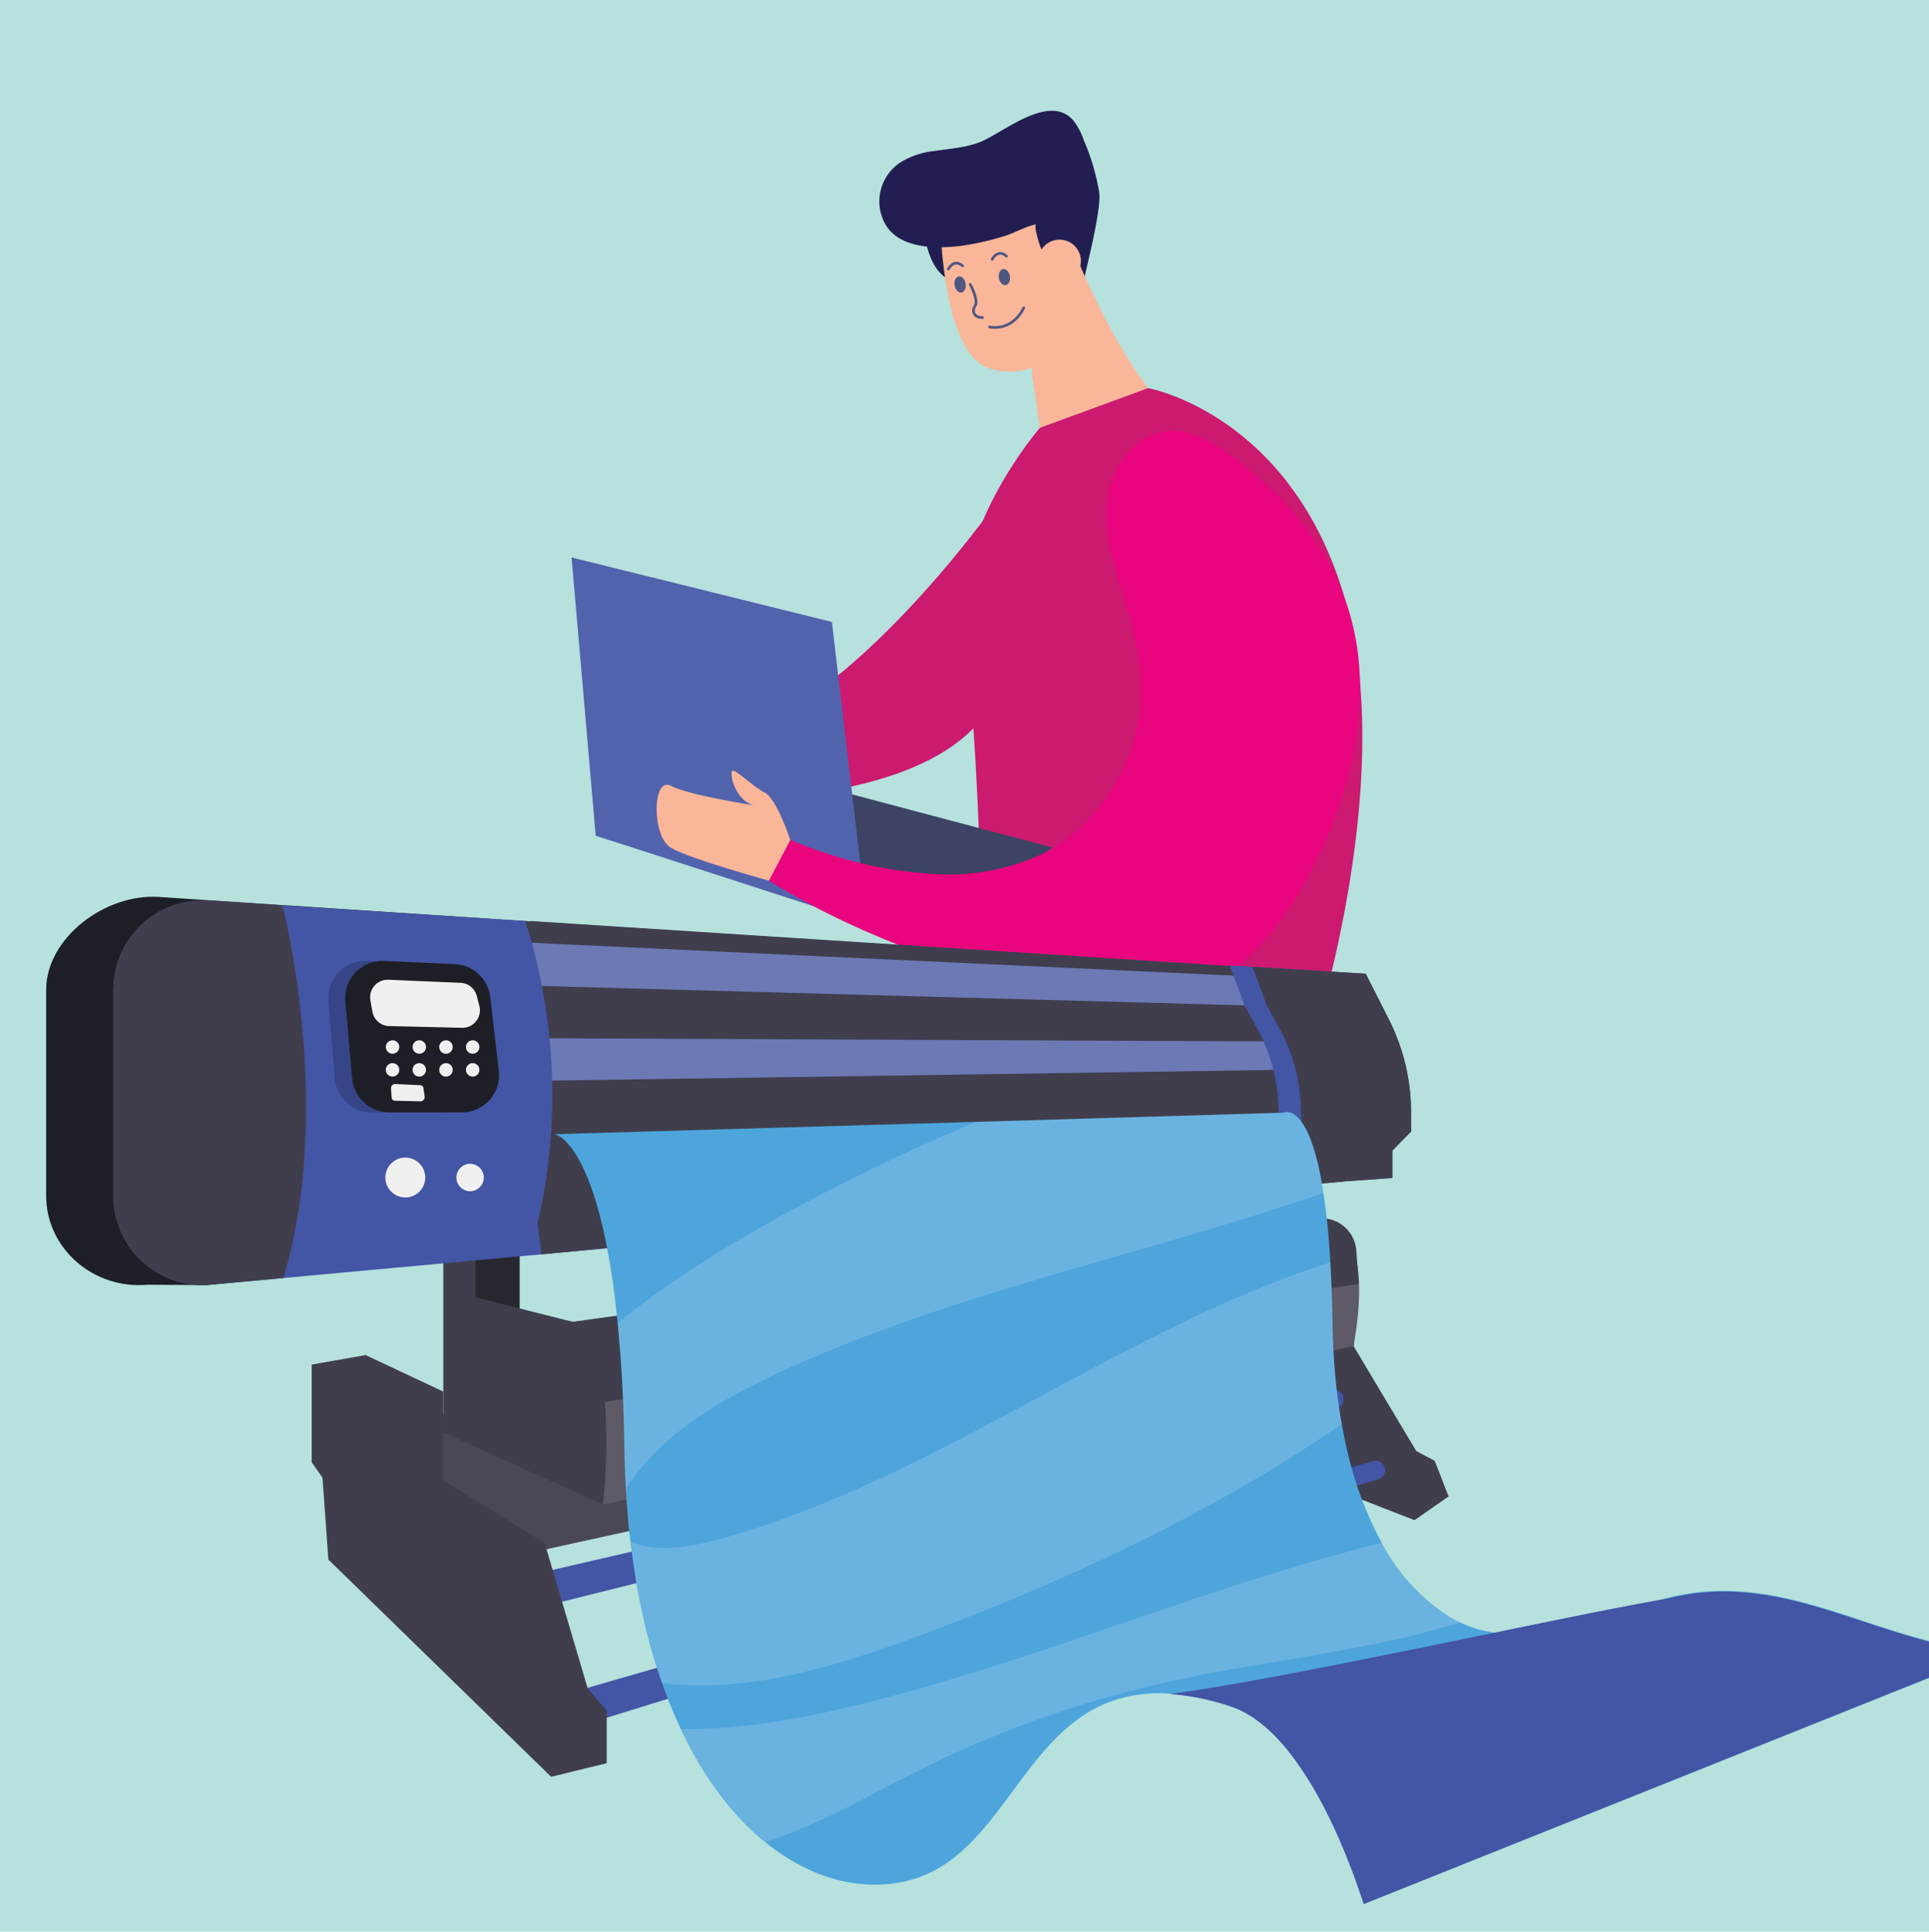 <svg id="Layer_1" data-name="Layer 1" xmlns="http://www.w3.org/2000/svg" viewBox="0 0 351.9 352.4"><defs><style>.cls-1{fill:#b6e1dd;}.cls-2{fill:#cb1a70;}.cls-3{fill:#221e52;}.cls-4{fill:#fab698;}.cls-5{fill:#4f5781;}.cls-6{fill:none;stroke:#4f5781;stroke-linecap:round;stroke-linejoin:round;stroke-width:0.49px;}.cls-7{fill:#3c4364;}.cls-8{fill:#5263ad;}.cls-9{fill:#e9057e;}.cls-10{fill:#4b4856;}.cls-11{fill:#272730;}.cls-12{fill:#403e4d;}.cls-13{fill:#4355a5;}.cls-14{fill:#5e5a66;}.cls-15{fill:#1e1f26;}.cls-16{fill:#6c79b5;}.cls-17{fill:#364488;}.cls-18{fill:#f1f0f0;}.cls-19{fill:#4ea5dc;}.cls-20{fill:#fff;opacity:0.16;}</style></defs><title>print</title><rect class="cls-1" width="352.4" height="352.4"/><path class="cls-2" d="M186.76,84.58s-31.4,48.69-61.15,52.27l1.95,9.09s39.34,1.79,52-15.4S186.76,84.58,186.76,84.58Z"/><path class="cls-3" d="M168.44,39.75s-.17,8.84,4.83,11.39V38.26Z"/><path class="cls-4" d="M171.38,32.68s-1,31.28,9.07,34.52S198.26,60,198.07,52.33s-5-20.14-11.81-21.6S171.38,32.68,171.38,32.68Z"/><path class="cls-3" d="M170.42,27.55c2.93-.45,6-.61,8.64-1.75,4.23-1.82,12.39-8.77,16.7-3.87a12,12,0,0,1,1.95,3.66,40.11,40.11,0,0,1,2.82,9.55c.39,3.11-2.26,13.37-2.9,16.37-1.19,1.61-2.2-1.39-4.57-2.65a9.9,9.9,0,0,1-3.1-3.45c-.22-.39-1.53-4.37-.89-4.49-1.88.34-3.59,1.39-5.4,2a48.54,48.54,0,0,1-6.62,1.66c-4.91.89-13.18,1.28-15.77-4.11a8.5,8.5,0,0,1,2.95-10.82A14.63,14.63,0,0,1,170.42,27.55Z"/><ellipse class="cls-5" cx="183.22" cy="50.57" rx="1.02" ry="1.49" transform="translate(-5.76 30.26) rotate(-9.3)"/><ellipse class="cls-5" cx="175.14" cy="51.89" rx="1.02" ry="1.49" transform="translate(-6.08 28.99) rotate(-9.3)"/><path class="cls-6" d="M180.52,59.65s4,1,6.24-3.49"/><path class="cls-6" d="M177,51.89s1.56,2.93.89,3.89-.22,2.17,1.34,2.16"/><path class="cls-6" d="M173,49.09s1-2,2.61-.58"/><path class="cls-6" d="M181,47.31s1-2,2.61-.58"/><path class="cls-4" d="M219,79.82C207,73.5,196.7,47.62,196.7,47.62l-9.18,15s.13,1,.34,2.51c.3,2.26.79,5.75,1.31,9.33.54,3.84,1.14,7.77,1.61,10.42C192,91.73,223.63,82.23,219,79.82Z"/><path class="cls-2" d="M189.69,78.06l19.76-7.25s26.27,4.69,36,38.79-6.74,82.85-6.74,82.85l-59.55-1.93s.54-45.71-3.34-75.68C173.49,96.75,189.69,78.06,189.69,78.06Z"/><polygon class="cls-7" points="158.23 167.93 199.81 156.69 146.12 142.46 108.67 152.45 158.23 167.93"/><polygon class="cls-8" points="151.76 113.46 158.23 168.5 108.67 152.45 104.27 101.7 151.76 113.46"/><path class="cls-9" d="M244.43,146.66A82.08,82.08,0,0,1,235,165.87c-5.09,7.63-11.62,13.79-20.66,16.28a33.22,33.22,0,0,1-17.35,0c-5.9-1.58-11.88-3-17.78-4.65a158.48,158.48,0,0,1-31-12.28l-.91-.5q-3.64-1.95-7.06-4.06l3.95-7.46s.41.19,1.17.5l1.71.68c.79.3,1.73.64,2.8,1a76,76,0,0,0,20.38,4.06,40.53,40.53,0,0,0,19-3.25c9.55-4.44,16.46-14,18.36-24.3,1.94-10.46-1.72-19.4-4.43-29.2-1.27-4.59-1.9-9.51-.62-14.1,1.43-5.11,5.83-10.13,11.5-9.95,6.14.2,11.43,5,15.83,8.83a53.83,53.83,0,0,1,14.72,19.91C249.87,120,248.7,133.94,244.43,146.66Z"/><path class="cls-4" d="M144.17,153.23s-2.51-7.63-4.71-8.66-5.87-5-6-3.67,1,5.16,4,6c0,0-11.68-1.78-15.09-3.54s-3.49,9.25,0,11.3,17.9,6,17.9,6Z"/><circle class="cls-4" cx="193.29" cy="47.62" r="3.9" transform="translate(-4.68 68.53) rotate(-19.87)"/><polygon class="cls-10" points="91.1 284.51 243.59 251.08 70.38 258.31 72.85 274.46 91.1 284.51"/><polygon class="cls-11" points="94.8 223.43 94.8 253.55 82.57 245.05 81.15 223.43 94.8 223.43"/><polygon class="cls-12" points="209.64 240.05 213.5 250.01 215.56 251.38 218.06 261.77 258.05 277.33 264.26 273 261.74 266.52 258.36 264.71 246.93 245.58 230.58 245.93 226.34 235.01 215.02 234.21 209.64 240.05"/><path class="cls-13" d="M251.47,269.84,110.68,313.37l-4.33-5.21,144.13-41.61a1.72,1.72,0,0,1,2.11,1.12h0A1.72,1.72,0,0,1,251.47,269.84Z"/><path class="cls-13" d="M243.89,256.91,100.63,292.68l-1.85-5.81,144.13-33.25a1.72,1.72,0,0,1,2.11,1.12h0A1.72,1.72,0,0,1,243.89,256.91Z"/><path class="cls-12" d="M80.87,227.7v33.63L110,274.47s2.79-19.37-2.75-32.63L86.77,236.7v-9Z"/><path class="cls-11" d="M220.26,211v29.49l26.67,5.06a48.11,48.11,0,0,0-3.56-22.16l-17.94-4.5V211Z"/><path class="cls-14" d="M107.23,241.83l136.14-18.4s7.16,1.59,3.56,22.16L110,274.47S112.56,253.55,107.23,241.83Z"/><polygon class="cls-12" points="110.68 312.08 110.68 321.67 100.54 324.15 59.9 284.51 58.83 269.57 56.86 266.77 56.86 248.95 66.7 247.21 80.86 253.87 80.86 270.04 99.36 281.49 107.23 308.07 110.68 312.08"/><path class="cls-12" d="M110.37,255.77l137.5-21.56-.45-6.09a6.31,6.31,0,0,0-7.16-5.79l-135.8,18.81Z"/><path class="cls-15" d="M37.62,234.45l-10.7-.07c-9.93.88-18.5-6.65-18.5-16.24V180.57c0-9.42,10.7-17.55,20.48-16.94L229,176.83c8.89.55,15.82,7.63,15.86,16.2l0,7.12C244.94,208.61,46.38,233.67,37.62,234.45Z"/><path class="cls-13" d="M248.2,200.15a16.31,16.31,0,0,1-14.82,16.32L51.7,233.16l-13.23,1.22a16.31,16.31,0,0,1-17.8-16.24V180.57A16.31,16.31,0,0,1,38,164.3l13.24.85L97,168.09l135.88,8.74A16.31,16.31,0,0,1,248.16,193Z"/><path class="cls-12" d="M242.32,193.95l-4.84,11.24L99.64,211a118.9,118.9,0,0,0-.92-31.17C98.17,176.61,97.55,174,97,172c-.68-2.52-1.2-3.85-1.2-3.85l1.19-.11,135.88,8.74a16.18,16.18,0,0,1,5.9,1.52l1.28,2.53Z"/><path class="cls-16" d="M230,183.49,98.72,179.87C98.17,176.61,97.55,174,97,172l133.19,6.23a3,3,0,0,1,1.31.37,2.72,2.72,0,0,1,1,.9A2.62,2.62,0,0,1,230,183.49Z"/><path class="cls-16" d="M231.31,195.21,100,197.15c-.69-3.24-1.42-5.84-2-7.74l133.34.58a3,3,0,0,1,1.32.31,2.71,2.71,0,0,1,1,.85A2.62,2.62,0,0,1,231.31,195.21Z"/><polygon class="cls-12" points="98.78 228.84 110.68 227.7 113.95 214.95 110.11 211.5 101.3 209.92 96.78 212.97 98.78 228.84"/><path class="cls-13" d="M257.42,202.94v3.49L254,209.91v5l-15.69,1.11-4,.28-1.06-13.41a31.73,31.73,0,0,0-3.92-15.28l-2.25-4.11-2.75-7.38,4.08.25,20.68,1.27,4.18,8.24A37.54,37.54,0,0,1,257.42,202.94Z"/><path class="cls-12" d="M257.42,202.94v3.49L254,209.91v5l-15.69,1.11-1-13.14a31.78,31.78,0,0,0-3.92-15.28l-2.26-4.1-2.65-7.13,20.68,1.27,4.18,8.24A37.54,37.54,0,0,1,257.42,202.94Z"/><path class="cls-12" d="M101.3,209.92l132-7s11.41,4.88,11.57,12.67L110.68,227.7S109.37,211.88,101.3,209.92Z"/><path class="cls-13" d="M95.77,168l.06.19a103.31,103.31,0,0,1,2.35,54.46l-1.41,6.18"/><path class="cls-12" d="M51.7,233.16l-13.23,1.22a16.31,16.31,0,0,1-17.8-16.24V180.57A16.31,16.31,0,0,1,38,164.3l13.24.85.44.68S61,202.25,51.7,233.16Z"/><path class="cls-17" d="M81.19,202.93H67.83a6.78,6.78,0,0,1-6.76-6.23l-1.15-14.06A6.78,6.78,0,0,1,67,175.31l12.94.59a6.78,6.78,0,0,1,6.43,6l1.57,13.47A6.78,6.78,0,0,1,81.19,202.93Z"/><path class="cls-15" d="M84.31,202.93H71a6.78,6.78,0,0,1-6.76-6.23L63,182.64a6.78,6.78,0,0,1,7.07-7.33l12.94.59a6.78,6.78,0,0,1,6.43,6L91,195.37A6.78,6.78,0,0,1,84.31,202.93Z"/><path class="cls-18" d="M84.19,187.5,71,187.19a3.19,3.19,0,0,1-3.07-2.64l-.36-2.07a3.19,3.19,0,0,1,3.28-3.74l13.13.56a3.19,3.19,0,0,1,3,2.4l.47,1.82A3.19,3.19,0,0,1,84.19,187.5Z"/><path class="cls-18" d="M76.74,200.92,72,200.81a.6.6,0,0,1-.55-.6l-.12-1.59a.77.77,0,0,1,.7-.86l4.68.22a.59.59,0,0,1,.54.55l.21,1.48A.78.78,0,0,1,76.74,200.92Z"/><circle class="cls-18" cx="71.61" cy="191.01" r="1.23"/><circle class="cls-18" cx="76.49" cy="191.01" r="1.23"/><circle class="cls-18" cx="81.36" cy="191.01" r="1.23"/><circle class="cls-18" cx="86.23" cy="191.01" r="1.23"/><circle class="cls-18" cx="71.61" cy="195.18" r="1.23"/><circle class="cls-18" cx="76.49" cy="195.18" r="1.23"/><circle class="cls-18" cx="81.36" cy="195.18" r="1.23"/><circle class="cls-18" cx="86.23" cy="195.18" r="1.23"/><circle class="cls-18" cx="73.94" cy="214.82" r="3.64"/><circle class="cls-18" cx="85.76" cy="214.82" r="2.5"/><path class="cls-19" d="M361.9,302.1,248.78,347.36c-.31-1-.67-2-1.07-3.15-.06-.19-.13-.38-.2-.57-.27-.78-.57-1.59-.89-2.42-.08-.21-.16-.42-.24-.63l-.24-.64-.29-.74-.23-.59-.47-1.14-.07-.17-.49-1.16a94.89,94.89,0,0,0-4.7-9.51l-.26-.44c-.6-1-1.22-2-1.87-3l-.28-.42c-.56-.84-1.14-1.65-1.73-2.44l-.6-.77c-.3-.38-.61-.76-.93-1.13l-.31-.36-.4-.45-.43-.47-.37-.39-.62-.62-.51-.48c-.31-.29-.63-.58-1-.84s-.46-.38-.7-.57l-.44-.33-.39-.29-.21-.15-.51-.35-.52-.33-.42-.24-.16-.09-.54-.29-.45-.22-.24-.12c-.36-.16-.72-.31-1.08-.44l-.54-.19a45.22,45.22,0,0,0-11-2.24,26,26,0,0,0-10.59,1.38C186.34,316.26,182.45,338.61,166,343c-8.37,2.23-17.82,0-26.35-6.88-5.76-4.67-11.11-11.5-15.41-20.6a85.76,85.76,0,0,1-3.46-8.43,107.58,107.58,0,0,1-3.54-12.5,132.88,132.88,0,0,1-2.23-13.32q-.57-4.66-.84-9.69-.21-3.64-.27-7.46c-.12-7.72-.46-14.43-1-20.25-.07-.85-.15-1.69-.23-2.5-2.65-27-8.83-33.77-11.47-34.45l76.91-2.25L234.08,203s4.27-2.25,6.94,12.2q.21,1.14.4,2.42c.52,3.4,1,7.57,1.26,12.67.06.9.1,1.82.15,2.78q.18,3.9.26,8.51c.06,3.56.25,7.13.62,10.68q.34,3.27.88,6.51c.06.35.12.69.19,1,.14.78.29,1.57.45,2.35a68.15,68.15,0,0,0,6.82,19.35,36.33,36.33,0,0,0,11.76,13.1,22,22,0,0,0,2.52,1.41c11.86,5.63,25.37-1.46,37.81-4.46h0a45.27,45.27,0,0,1,5.91-1.06c14.52-1.51,27.13,5,40.79,8.63l1.22.35c1.26.37,2.55.79,3.87,1.19l.78.23.43.13.51.14c.5.15,1,.28,1.51.4l.37.08.53.12,1,.2.34.06Z"/><path class="cls-13" d="M361.43,302l.47.07L248.78,347.36c-.31-1-.67-2-1.07-3.15l-.2-.57q-.41-1.17-.89-2.42l-.24-.63-.25-.64-.29-.74-.24-.59-.47-1.14-.07-.16c-.16-.39-.33-.77-.49-1.16a93.53,93.53,0,0,0-4.7-9.51l-.26-.44c-.6-1-1.22-2-1.88-3l-.28-.42c-.56-.83-1.14-1.65-1.73-2.43l-.6-.77c-.3-.38-.61-.76-.92-1.12l-.31-.36-.4-.45-.43-.46-.37-.39-.62-.62-.51-.48c-.31-.29-.63-.57-.95-.84l-.7-.57-.44-.33-.39-.28-.21-.15-.51-.35-.52-.32-.41-.24-.16-.09-.54-.29-.45-.22-.24-.11c-.36-.16-.72-.31-1.08-.44l-.55-.19a45.11,45.11,0,0,0-11-2.24c22.77-3.06,71.9-14.23,90.78-17.41h0a44.77,44.77,0,0,1,5.91-1.06c14.52-1.51,27.13,5,40.79,8.63l1.22.35c1.26.37,2.55.79,3.87,1.19l.78.24.43.13.5.14c.5.14,1,.28,1.51.4l.37.09.53.12,1,.2Z"/><path class="cls-20" d="M266.34,296c-17.14,5.33-35.59,6.89-53.25,10.81a197.21,197.21,0,0,0-44.62,15.74c-9.5,4.71-18.74,10.23-28.76,13.51-5.76-4.67-11.11-11.5-15.41-20.6,11.43.09,23-2.08,34.12-4.9,31.69-8,61.95-21.2,93.65-29.08a36.33,36.33,0,0,0,11.76,13.1A22,22,0,0,0,266.34,296Z"/><path class="cls-20" d="M241.43,217.62c-1.56.57-3.13,1.1-4.71,1.62-31.67,10.47-64.71,17.27-95,31.34-10.6,4.92-21.32,11.3-27.54,21q-.21-3.64-.27-7.46c-.12-7.72-.46-14.43-1-20.25-.07-.85-.15-1.69-.23-2.5,10.86-8.81,23.14-16.1,35.54-22.62,9.73-5.12,19.71-9.88,29.9-14.08L234.08,203s4.27-2.25,6.94,12.2Q241.24,216.34,241.43,217.62Z"/><path class="cls-20" d="M244.78,259.81c-23.72,16.25-50.05,28.56-77.05,38.57-14.77,5.47-30.32,10.36-46,8.79l-.91-.11a107.58,107.58,0,0,1-3.54-12.5,132.88,132.88,0,0,1-2.23-13.32c4.94,2.09,10.88,1,16.18-.43,39.4-10.83,72.61-38.05,111.45-50.51.06.9.1,1.82.15,2.78q.18,3.9.26,8.51c.06,3.56.25,7.13.62,10.68q.34,3.27.88,6.51C244.65,259.12,244.72,259.47,244.78,259.81Z"/></svg>